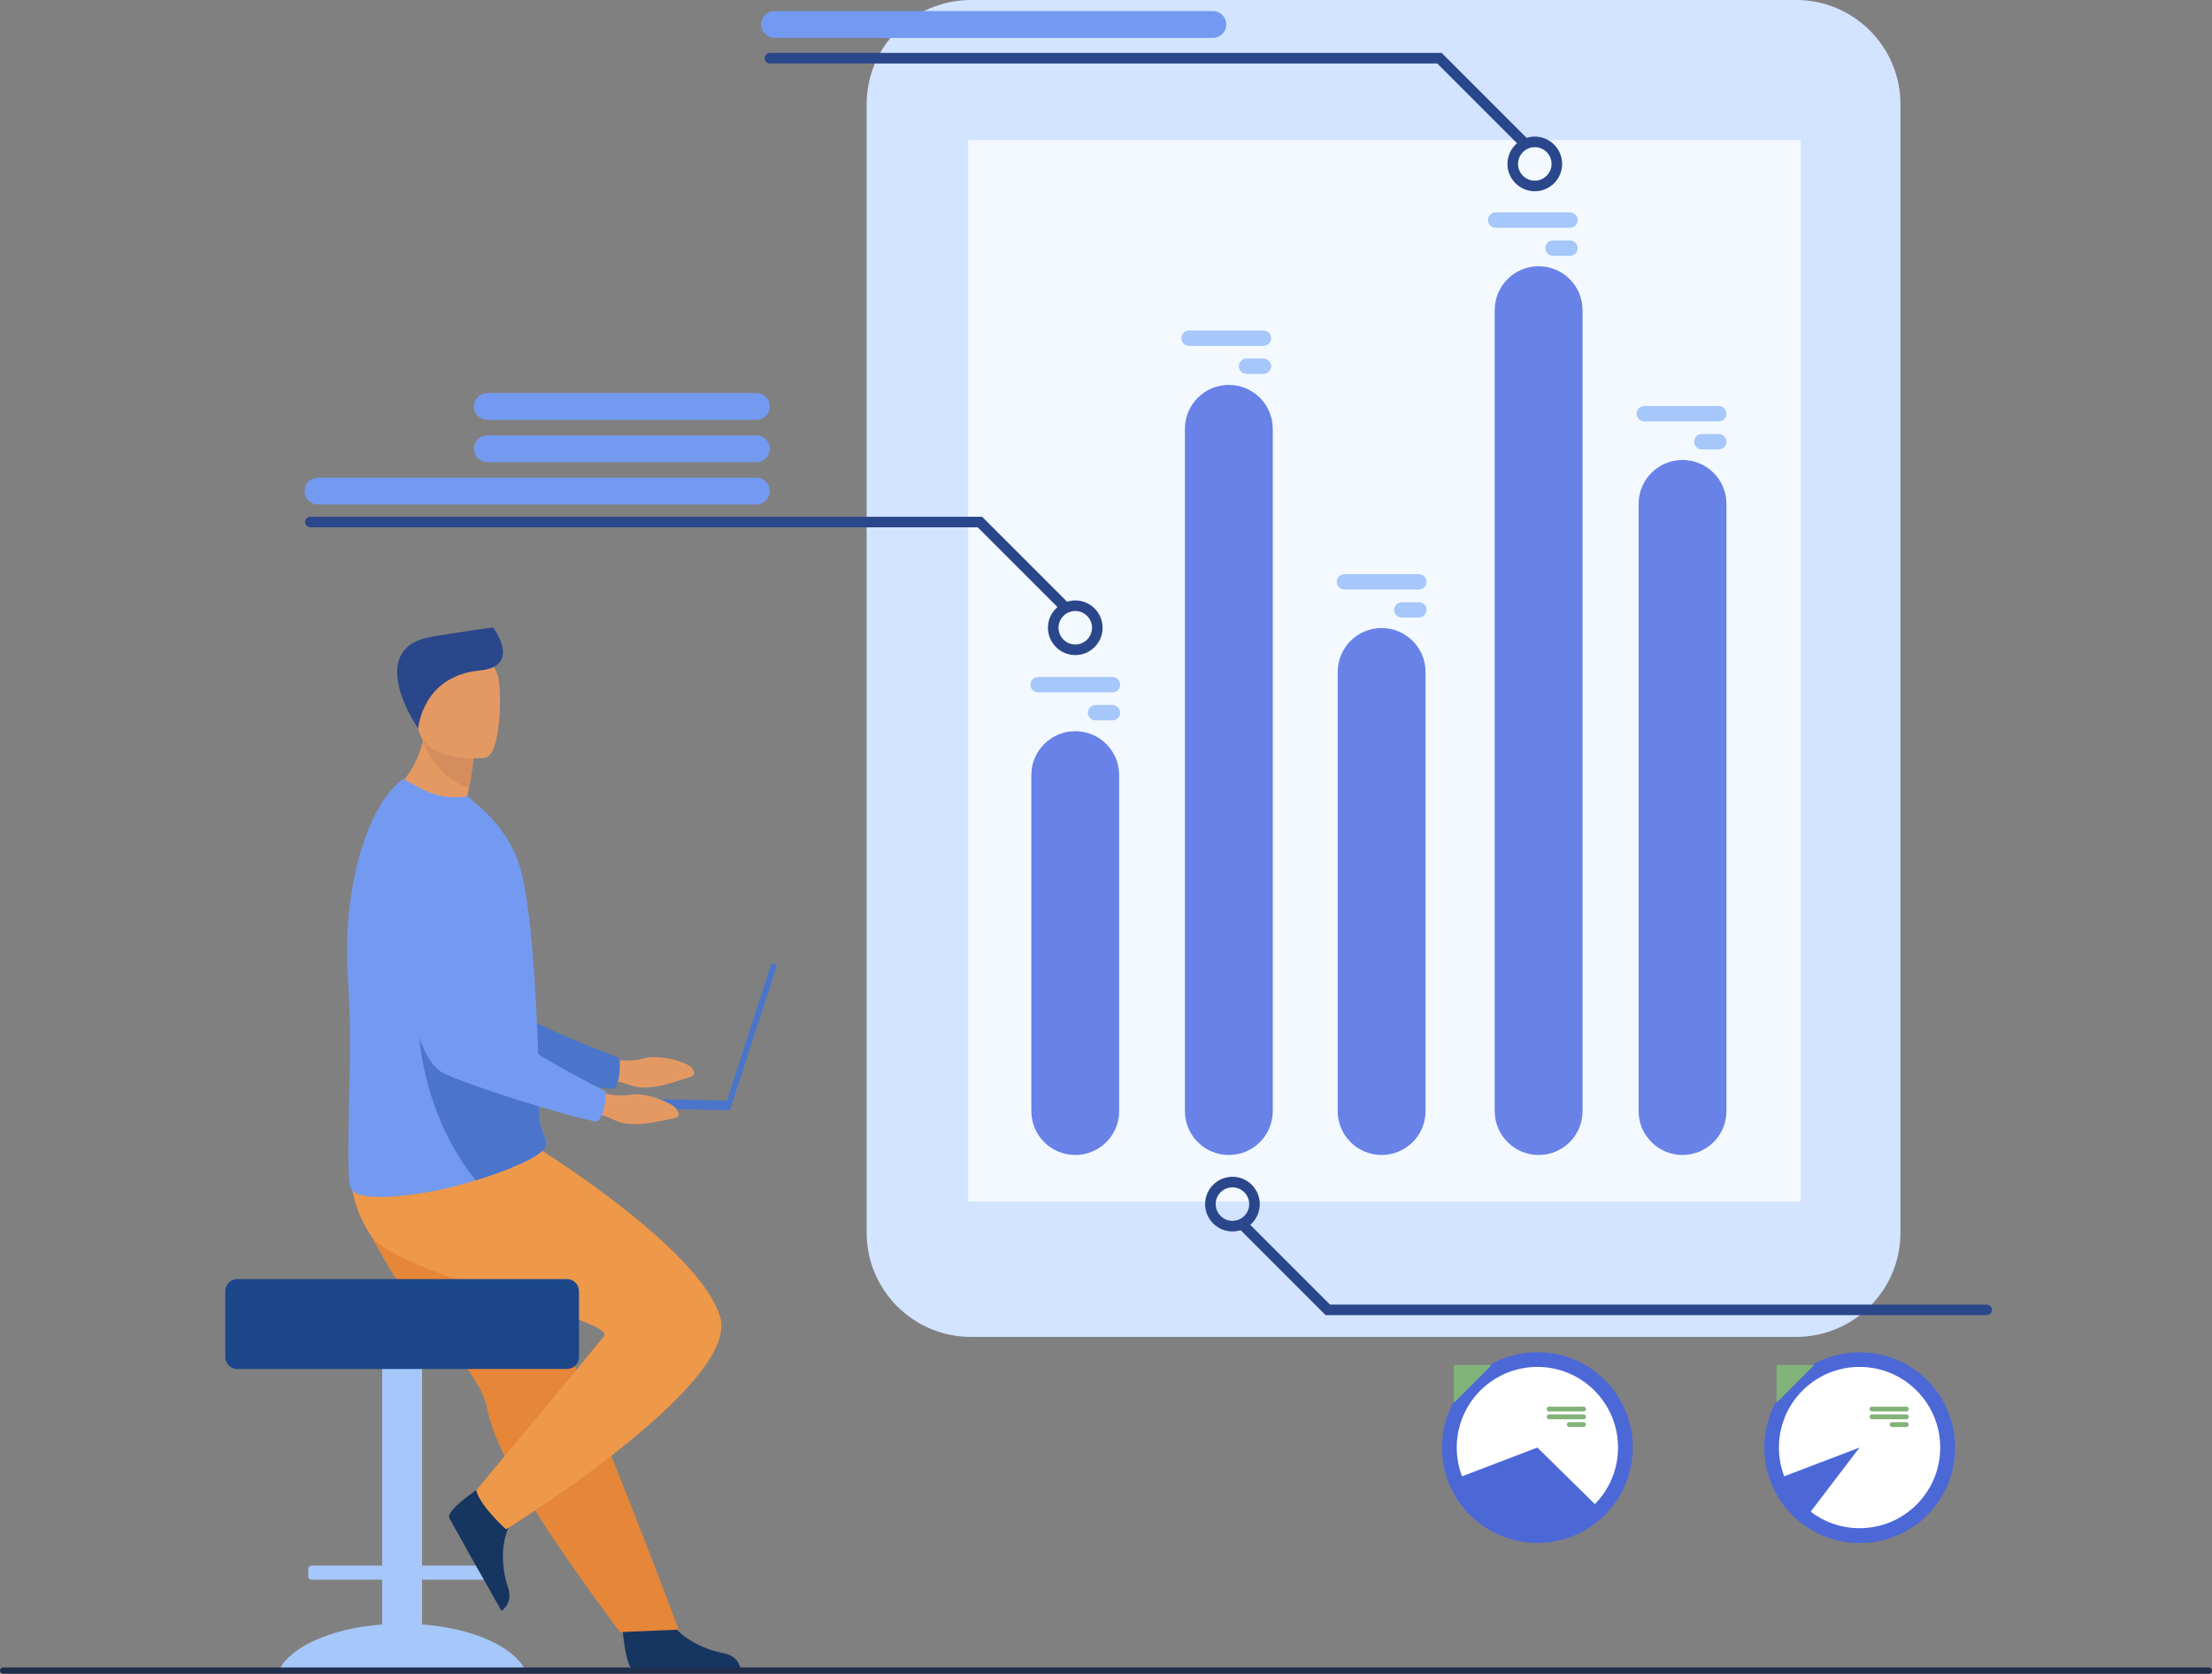<?xml version="1.0" encoding="UTF-8"?>
<svg id="Layer_2" data-name="Layer 2" xmlns="http://www.w3.org/2000/svg" viewBox="0 0 2090.6 1581.96">
  <rect x="0" y="0" width="2090.6" height="1581.96" fill="#808080" stroke="none"/>
  <defs>
    <style>
      .cls-1 {
        fill: #4a75cb;
      }

      .cls-1, .cls-2, .cls-3, .cls-4, .cls-5, .cls-6, .cls-7, .cls-8, .cls-9, .cls-10, .cls-11, .cls-12, .cls-13, .cls-14, .cls-15, .cls-16, .cls-17 {
        stroke-width: 0px;
      }

      .cls-2 {
        fill: #a6c7f9;
      }

      .cls-3 {
        fill: #6882e8;
      }

      .cls-4 {
        fill: #e58638;
      }

      .cls-5 {
        fill: #e49963;
      }

      .cls-6 {
        fill: #2b478b;
      }

      .cls-7 {
        fill: #163560;
      }

      .cls-8 {
        fill: #202f4e;
      }

      .cls-9 {
        fill: #d68d5d;
      }

      .cls-10 {
        fill: #ee9849;
      }

      .cls-11 {
        fill: #d2e4ff;
      }

      .cls-12 {
        fill: #82b378;
      }

      .cls-13 {
        fill: #4c68d7;
      }

      .cls-14 {
        fill: #fff;
      }

      .cls-15 {
        fill: #1c468a;
      }

      .cls-16 {
        fill: #739af0;
      }

      .cls-17 {
        fill: #f3f9ff;
      }
    </style>
  </defs>
  <g id="Layer_1-2" data-name="Layer 1">
    <g>
      <g>
        <path class="cls-7" d="M587.75,1532.51s2.83,45.71,11.68,46.37c1.18.09,44.86.09,44.86.09l55.76-.32s-.37-13.44-16.66-16.28c-16.3-2.84-43.58-14.3-53.46-35.84-10.39-22.66-42.18,5.98-42.18,5.98Z"/>
        <g>
          <path class="cls-5" d="M567.65,999.02s24.29,6.24,39.73,1.59c15.44-4.65,42.02,2.99,46.3,8.62s2.71,7.87-4.93,9.81c-7.64,1.94-34.7,13.48-52.48,6.8s-40.98-6.92-40.98-6.92l12.35-19.9Z"/>
          <path class="cls-1" d="M357.7,788s27.29,193.96,72.48,211.33c22.3,8.57,120.84,28,149.98,29.95,0,0,7.14-5.79,5.4-29.37,0,0-103.24-37.9-117.91-58.51-21.83-30.68,13.55-125.32-13.84-154.14-27.39-28.81-73.52-41.19-96.12.74Z"/>
        </g>
        <path class="cls-2" d="M361.19,1535.32v-42.29h-66.58c-1.8,0-3.27-1.47-3.27-3.27v-6.78c0-1.8,1.47-3.27,3.27-3.27h66.58v-240.72c0-6.75,5.53-12.28,12.28-12.28h13.17c6.75,0,12.28,5.53,12.28,12.28v240.72h66.58c1.8,0,3.27,1.47,3.27,3.27v6.78c0,1.8-1.47,3.27-3.27,3.27h-66.58v42.29c48.17,3.64,86.76,20.98,97.59,43.39h-232.92c10.83-22.41,49.42-39.75,97.59-43.39Z"/>
        <path class="cls-4" d="M366.9,1196.62c7.96,13.5,17.17,26.16,26.66,38.14,29.33,37.03,61.26,67.56,66.82,96.41,1.11,5.75,2.86,11.95,5.16,18.47,2.32,6.61,5.19,13.56,8.51,20.75,12.45,27.04,31.06,57.33,49.64,84.87,32.13,47.6,62.33,87.32,62.33,87.32l55.4-2.36c-2.22-5.55-26.38-71.28-58.7-151.6-13.13-32.61-27.08-67.29-40.55-100.74-1.79-4.47-3.59-8.92-5.36-13.32-4.12-10.24-8.17-20.31-12.12-30.12-30.35-75.42-54.52-135.48-54.52-135.48,0,0-121.3-45.95-133.9-16.18-10.39,24.55-1.93,48.6,30.65,103.84Z"/>
        <path class="cls-7" d="M459.47,1401.91s-38.53,24.76-34.79,32.8c.5,1.07,21.79,39.21,21.79,39.21l27.47,48.53s11.55-6.87,6.09-22.49c-5.47-15.62-8.76-45.02,5.23-64.14,14.72-20.12-25.78-33.91-25.78-33.91Z"/>
        <path class="cls-10" d="M511.6,1087.14s152.26,94.84,169.26,158.58c17,63.74-202.54,199.71-202.54,199.71,0,0-24.08-21.25-28.33-36.83,0,0,99.24-118.89,120.76-145.54,13.22-16.37-195.47-56.66-220.97-96.32-25.5-39.66-16.37-73.03-16.37-73.03l178.19-6.58Z"/>
        <path class="cls-15" d="M224.25,1208.93h311.62c6.25,0,11.33,5.08,11.33,11.33v62.32c0,6.25-5.08,11.33-11.33,11.33H224.25c-6.25,0-11.33-5.08-11.33-11.33v-62.32c0-6.25,5.08-11.33,11.33-11.33Z"/>
        <path class="cls-5" d="M441.19,754.75c14.96,9.26,23.2,21.02,23.2,21.02-36.48,9.44-96.95-24.37-96.95-24.37,0,0,23.48-15.78,32.18-50.44.44-1.75.84-3.54,1.2-5.38,1.14-5.84,1.85-12.16,1.97-18.98l16.76,15.01,27.86,24.96s-.63,10.36-4.12,28.17c-.61,3.11-1.3,6.45-2.1,10Z"/>
        <path class="cls-16" d="M328.99,926.83c5.22,70.27-3.56,177.11,2.36,195.62,5.12,15.97,65.32,6.52,88.58,1.18,8.61-1.97,19.04-4.79,29.81-8.12,30.05-9.3,62.79-22.59,66.3-32.45.14-.39.25-.77.32-1.13.32-1.43.25-2.77-.06-4.13-1.17-5.03-5.68-10.47-6.21-22.91-.59-13.9-.5-30.26-1.03-47.86-.03-1.98-.05-4.14-.27-6.12v-.72c-.02-.38-.03-.75-.04-1.13-.5-19.63-1.53-40.26-2.72-60.73-.76-12.85-1.63-25.58-2.64-37.78-2.62-31.48-6.15-59.47-10.83-77.17-7.64-28.85-24.48-47.67-39.81-61.46l-11.09-9.51c-12.37,2.7-27,.91-40.23-5.36-14.32-6.8-19.27-11.67-21.76-9.84-33.07,25.52-56.86,103.71-50.69,189.62Z"/>
        <path class="cls-1" d="M449.58,1115.66c30.05-9.3,62.79-22.59,66.3-32.45.14-.39.25-.77.32-1.13-.02-1.38-.04-2.76-.06-4.13-1.17-5.03-5.68-10.47-6.21-22.91-.59-13.9-.5-30.26-1.03-47.86-.03-1.98-.05-4.14-.27-6.12v-.72c-.02-.38-.03-.75-.04-1.13l-113.5-51.48s-6.54,91.48,54.48,167.94Z"/>
        <path class="cls-9" d="M447.41,716.58s-.63,10.36-4.12,28.17c-27.21-8.79-39.55-33.37-43.67-43.79-1.17-2.94-1.68-4.77-1.68-4.77,0,0,1.06-.23,2.88-.61,3.82-.81,11.03-2.34,18.73-3.97l27.86,24.96Z"/>
        <path class="cls-5" d="M458.43,716.3s-59.78,6.74-63.4-30.55c-3.62-37.29-13.78-61.53,24.23-67.42,38.01-5.88,46.82,7.63,51.06,19.78,4.24,12.15,3.57,75.47-11.89,78.18Z"/>
        <path class="cls-6" d="M395.28,688.33s3.79-49.5,58.2-54.63c37.27-3.51,16.49-35.59,12.52-40.71,0,0-28.55,3.91-57.82,8.75-61.43,10.15-18.93,78.87-12.9,86.58Z"/>
        <g>
          <rect class="cls-1" x="706.75" y="907.94" width="5.5" height="144.06" transform="translate(1081.43 2131.23) rotate(-162)"/>
          <rect class="cls-1" x="538.8" y="1038.67" width="151.17" height="9.04" transform="translate(1206.35 2099.26) rotate(-178.78)"/>
        </g>
        <g>
          <path class="cls-5" d="M555.15,1028.84s23.46,8.88,39.32,5.96c15.86-2.92,41.43,7.6,45.07,13.67,3.63,6.07,1.83,8.12-5.98,9.21-7.81,1.09-35.97,9.58-52.91.98-16.94-8.6-39.96-11.4-39.96-11.4l14.47-18.42Z"/>
          <path class="cls-16" d="M369.75,795.95s5.74,195.78,48.74,218.03c21.21,10.98,117.01,41.15,145.77,46.31,0,0,7.74-4.97,8.61-28.6,0,0-98.43-49.05-110.74-71.16-18.31-32.9,27.29-123.07,3.24-154.72-24.05-31.66-68.53-49.05-95.61-9.86Z"/>
        </g>
      </g>
      <path class="cls-11" d="M917.63,0h779.97c54.4,0,98.56,44.16,98.56,98.56v1066.44c0,54.4-44.16,98.56-98.56,98.56h-779.97c-54.4,0-98.56-44.16-98.56-98.56V98.56c0-54.39,44.16-98.56,98.56-98.56Z" transform="translate(2615.23 1263.56) rotate(180)"/>
      <rect class="cls-17" x="915.08" y="132.42" width="786.67" height="1003.23" transform="translate(2616.83 1268.08) rotate(180)"/>
      <g>
        <path class="cls-3" d="M1590.19,1091.62h0c-22.92,0-41.51-18.58-41.51-41.51V476.25c0-22.92,18.58-41.51,41.51-41.51h0c22.92,0,41.51,18.58,41.51,41.51v573.86c0,22.92-18.58,41.51-41.51,41.51Z"/>
        <path class="cls-3" d="M1454.19,1091.62h0c-22.92,0-41.51-18.58-41.51-41.51V293.15c0-22.92,18.58-41.51,41.51-41.51h0c22.92,0,41.51,18.58,41.51,41.51v756.96c0,22.92-18.58,41.51-41.51,41.51Z"/>
        <path class="cls-3" d="M1305.8,1091.62h0c-22.92,0-41.51-18.58-41.51-41.51v-415.01c0-22.92,18.58-41.51,41.51-41.51h0c22.92,0,41.51,18.58,41.51,41.51v415.01c0,22.92-18.58,41.51-41.51,41.51Z"/>
        <path class="cls-3" d="M1161.4,1091.62h0c-22.92,0-41.51-18.58-41.51-41.51V405.3c0-22.92,18.58-41.51,41.51-41.51h0c22.92,0,41.51,18.58,41.51,41.51v644.82c0,22.92-18.58,41.51-41.51,41.51Z"/>
        <path class="cls-3" d="M1057.76,732.58v317.53c0,22.92-18.58,41.51-41.51,41.51h0c-22.92,0-41.51-18.58-41.51-41.51v-317.53c0-22.92,18.58-41.51,41.51-41.51h0c22.92,0,41.51,18.58,41.51,41.51Z"/>
      </g>
      <g>
        <path class="cls-2" d="M1123.84,312.38h70.3c4,0,7.27,3.27,7.27,7.27s-3.27,7.27-7.27,7.27h-70.3c-4,0-7.27-3.27-7.27-7.27s3.27-7.27,7.27-7.27Z"/>
        <path class="cls-2" d="M1178.12,338.85h16.01c4,0,7.27,3.27,7.27,7.27s-3.27,7.27-7.27,7.27h-16.01c-4,0-7.27-3.27-7.27-7.27s3.27-7.27,7.27-7.27Z"/>
        <path class="cls-2" d="M1413.52,200.76h70.3c4,0,7.27,3.27,7.27,7.27s-3.27,7.27-7.27,7.27h-70.3c-4,0-7.27-3.27-7.27-7.27s3.27-7.27,7.27-7.27Z"/>
        <path class="cls-2" d="M1467.81,227.23h16.01c4,0,7.27,3.27,7.27,7.27h0c0,4-3.27,7.27-7.27,7.27h-16.01c-4,0-7.27-3.27-7.27-7.27h0c0-4,3.27-7.27,7.27-7.27Z"/>
        <path class="cls-2" d="M1554.13,383.74h70.3c4,0,7.27,3.27,7.27,7.27s-3.27,7.27-7.27,7.27h-70.3c-4,0-7.27-3.27-7.27-7.27s3.27-7.27,7.27-7.27Z"/>
        <path class="cls-2" d="M1608.42,410.2h16.01c4,0,7.27,3.27,7.27,7.27h0c0,4-3.27,7.27-7.27,7.27h-16.01c-4,0-7.27-3.27-7.27-7.27h0c0-4,3.27-7.27,7.27-7.27Z"/>
        <path class="cls-2" d="M1270.65,542.66h70.3c4,0,7.27,3.27,7.27,7.27s-3.27,7.27-7.27,7.27h-70.3c-4,0-7.27-3.27-7.27-7.27s3.27-7.27,7.27-7.27Z"/>
        <path class="cls-2" d="M1324.94,569.13h16.01c4,0,7.27,3.27,7.27,7.27h0c0,4-3.27,7.27-7.27,7.27h-16.01c-4,0-7.27-3.27-7.27-7.27h0c0-4,3.27-7.27,7.27-7.27Z"/>
        <path class="cls-2" d="M981.1,639.84h70.3c4,0,7.27,3.27,7.27,7.27s-3.27,7.27-7.27,7.27h-70.3c-4,0-7.27-3.27-7.27-7.27s3.27-7.27,7.27-7.27Z"/>
        <path class="cls-2" d="M1035.39,666.31h16.01c4,0,7.27,3.27,7.27,7.27s-3.27,7.27-7.27,7.27h-16.01c-4,0-7.27-3.27-7.27-7.27s3.27-7.27,7.27-7.27Z"/>
      </g>
      <g>
        <path class="cls-6" d="M1016.26,619.15c-14.24,0-25.83-11.59-25.83-25.83s11.59-25.83,25.83-25.83,25.83,11.59,25.83,25.83-11.59,25.83-25.83,25.83ZM1016.26,577.49c-8.73,0-15.83,7.1-15.83,15.83s7.1,15.83,15.83,15.83,15.83-7.1,15.83-15.83-7.1-15.83-15.83-15.83Z"/>
        <path class="cls-6" d="M1005.26,577.49c-1.28,0-2.56-.49-3.54-1.46l-77.63-77.63H293.38c-2.76,0-5-2.24-5-5s2.24-5,5-5h634.84l80.56,80.56c1.95,1.95,1.95,5.12,0,7.07-.98.98-2.26,1.46-3.53,1.46Z"/>
      </g>
      <g>
        <path class="cls-6" d="M1164.81,1163.88c-14.25,0-25.83-11.59-25.83-25.83s11.59-25.83,25.83-25.83,25.83,11.59,25.83,25.83-11.59,25.83-25.83,25.83ZM1164.81,1122.21c-8.73,0-15.83,7.1-15.83,15.83s7.1,15.83,15.83,15.83,15.83-7.1,15.83-15.83-7.1-15.83-15.83-15.83Z"/>
        <path class="cls-6" d="M1877.69,1242.98h-624.84l-80.56-80.56c-1.95-1.95-1.95-5.12,0-7.07,1.95-1.95,5.12-1.95,7.07,0l77.63,77.63h620.7c2.76,0,5,2.24,5,5s-2.24,5-5,5Z"/>
      </g>
      <g>
        <path class="cls-6" d="M1450.57,180.76c-14.25,0-25.83-11.59-25.83-25.83s11.59-25.83,25.83-25.83,25.83,11.59,25.83,25.83-11.59,25.83-25.83,25.83ZM1450.57,139.1c-8.73,0-15.83,7.1-15.83,15.83s7.1,15.83,15.83,15.83,15.83-7.1,15.83-15.83-7.1-15.83-15.83-15.83Z"/>
        <path class="cls-6" d="M1439.57,139.1c-1.28,0-2.56-.49-3.54-1.46l-77.63-77.63h-630.7c-2.76,0-5-2.24-5-5s2.24-5,5-5h634.84l80.56,80.56c1.95,1.95,1.95,5.12,0,7.07-.98.98-2.26,1.46-3.54,1.46Z"/>
      </g>
      <path class="cls-16" d="M714.89,476.82h-414.34c-7,0-12.67-5.67-12.67-12.67h0c0-7,5.67-12.67,12.67-12.67h414.34c7,0,12.67,5.67,12.67,12.67h0c0,7-5.67,12.67-12.67,12.67Z"/>
      <path class="cls-16" d="M714.89,436.82h-254.34c-7,0-12.67-5.67-12.67-12.67h0c0-7,5.67-12.67,12.67-12.67h254.34c7,0,12.67,5.67,12.67,12.67h0c0,7-5.67,12.67-12.67,12.67Z"/>
      <path class="cls-16" d="M714.89,396.82h-254.34c-7,0-12.67-5.67-12.67-12.67h0c0-7,5.67-12.67,12.67-12.67h254.34c7,0,12.67,5.67,12.67,12.67h0c0,7-5.67,12.67-12.67,12.67Z"/>
      <path class="cls-16" d="M1146.32,35.84h-414.34c-7,0-12.67-5.67-12.67-12.67h0c0-7,5.67-12.67,12.67-12.67h414.34c7,0,12.67,5.67,12.67,12.67h0c0,7-5.67,12.67-12.67,12.67Z"/>
      <g>
        <g>
          <circle class="cls-13" cx="1453.02" cy="1368.14" r="90.17" transform="translate(-541.84 1428.16) rotate(-45)"/>
          <path class="cls-14" d="M1453.02,1291.92c42.1,0,76.22,34.13,76.22,76.22,0,20.83-8.35,39.71-21.9,53.46l-54.32-53.46-71.22,27.18c-3.22-8.44-4.99-17.61-4.99-27.18,0-42.09,34.12-76.22,76.21-76.22Z"/>
          <g>
            <path class="cls-12" d="M1464.16,1329.44h32.44c1.27,0,2.32,1.04,2.32,2.32h0c0,1.27-1.04,2.32-2.32,2.32h-32.44c-1.27,0-2.32-1.04-2.32-2.32h0c0-1.28,1.04-2.32,2.32-2.32Z"/>
            <path class="cls-12" d="M1464.16,1336.78h32.44c1.27,0,2.32,1.04,2.32,2.32s-1.04,2.32-2.32,2.32h-32.44c-1.27,0-2.32-1.04-2.32-2.32s1.04-2.32,2.32-2.32Z"/>
            <path class="cls-12" d="M1483.2,1344.12h13.4c1.27,0,2.32,1.04,2.32,2.32s-1.04,2.32-2.32,2.32h-13.4c-1.27,0-2.32-1.04-2.32-2.32s1.04-2.32,2.32-2.32Z"/>
          </g>
        </g>
        <polygon class="cls-12" points="1374.06 1325.82 1409.73 1290.15 1374.06 1290.15 1374.06 1325.82"/>
      </g>
      <g>
        <g>
          <circle class="cls-13" cx="1757.52" cy="1368.14" r="90.17" transform="translate(303.53 3055.32) rotate(-87.14)"/>
          <path class="cls-14" d="M1681.3,1368.14c0-42.09,34.12-76.22,76.21-76.22s76.22,34.13,76.22,76.22-34.12,76.22-76.22,76.22c-17.39,0-33.41-5.82-46.23-15.62l46.23-60.6-71.22,27.18c-3.22-8.44-4.99-17.61-4.99-27.18Z"/>
          <g>
            <path class="cls-12" d="M1769.28,1329.44h32.44c1.27,0,2.32,1.04,2.32,2.32h0c0,1.27-1.04,2.32-2.32,2.32h-32.44c-1.27,0-2.32-1.04-2.32-2.32h0c0-1.28,1.04-2.32,2.32-2.32Z"/>
            <path class="cls-12" d="M1769.28,1336.78h32.44c1.27,0,2.32,1.04,2.32,2.32s-1.04,2.32-2.32,2.32h-32.44c-1.27,0-2.32-1.04-2.32-2.32s1.04-2.32,2.32-2.32Z"/>
            <path class="cls-12" d="M1788.32,1344.12h13.4c1.27,0,2.32,1.04,2.32,2.32s-1.04,2.32-2.32,2.32h-13.4c-1.27,0-2.32-1.04-2.32-2.32s1.04-2.32,2.32-2.32Z"/>
          </g>
        </g>
        <polygon class="cls-12" points="1679.06 1325.82 1714.73 1290.15 1679.06 1290.15 1679.06 1325.82"/>
      </g>
      <path class="cls-8" d="M2087.61,1581.96H2.99c-1.64,0-2.99-1.35-2.99-2.99h0c0-1.64,1.35-2.99,2.99-2.99h2084.62c1.64,0,2.99,1.35,2.99,2.99h0c0,1.64-1.34,2.99-2.99,2.99Z"/>
    </g>
  </g>
</svg>